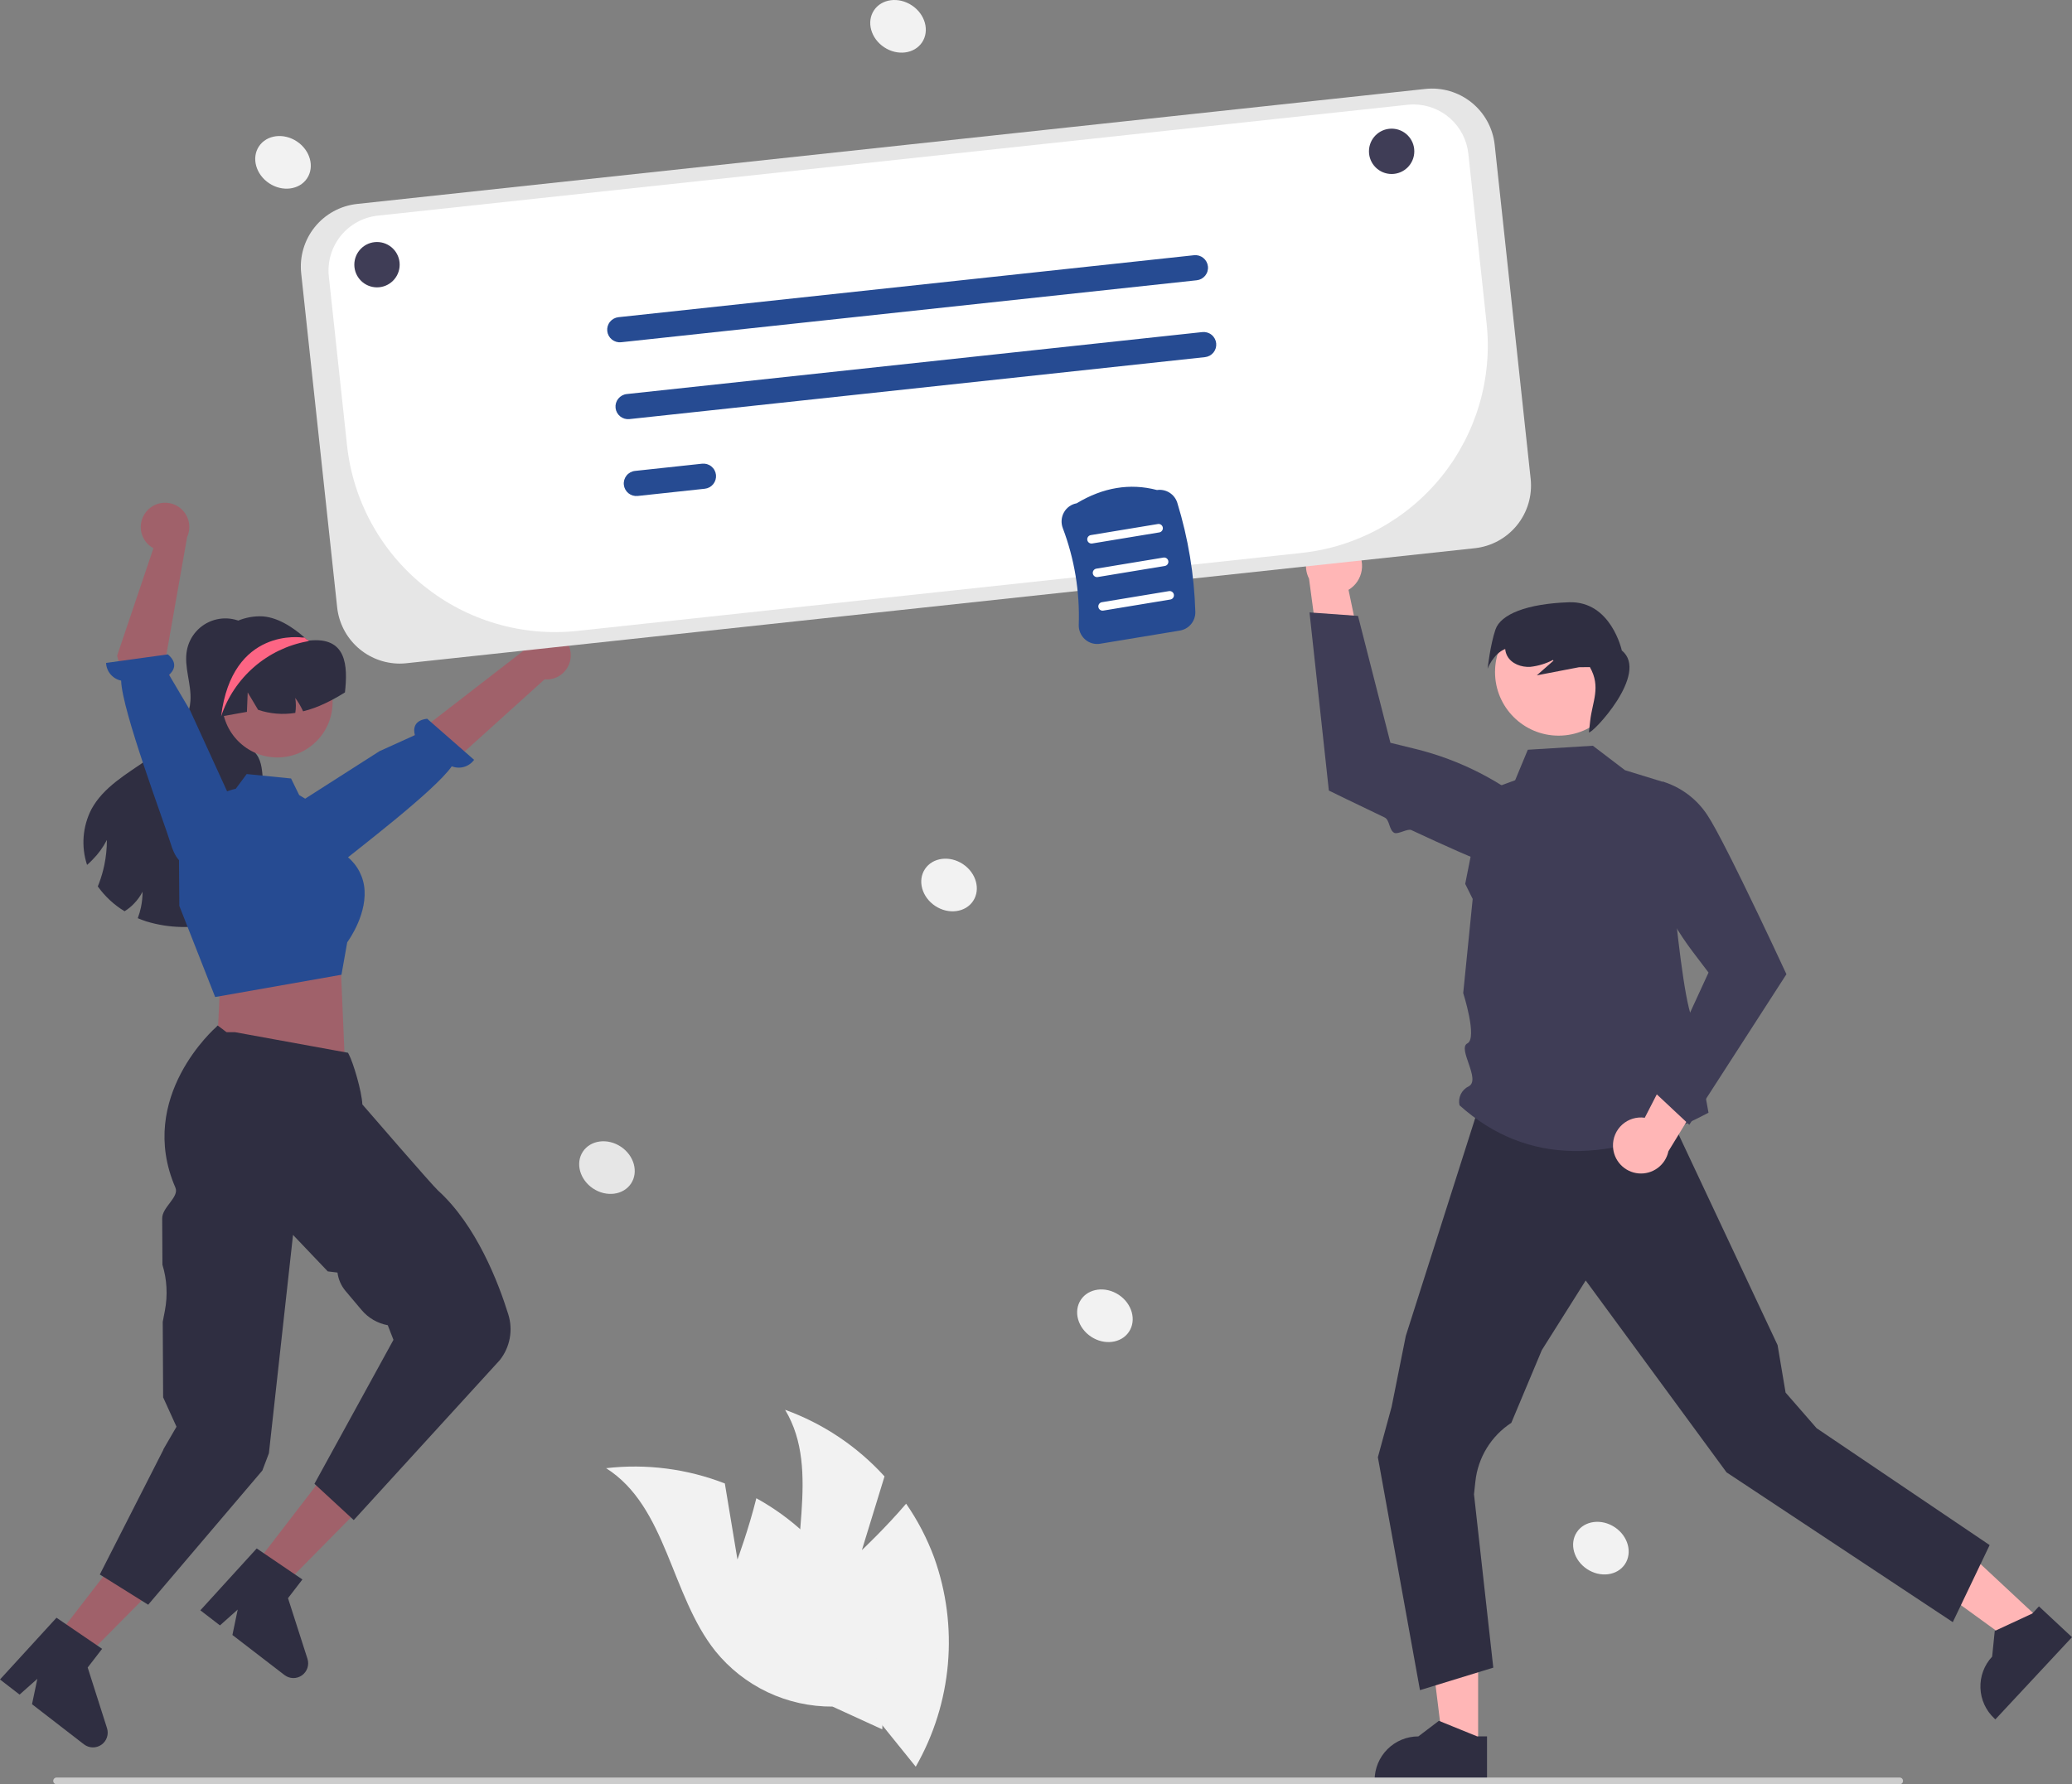 <svg width="375" height="323" viewBox="0 0 375 323" fill="none" xmlns="http://www.w3.org/2000/svg">
<rect x="0" y="0" width="375" height="323" fill="#808080" stroke="none"/>
<g clip-path="url(#clip0_202_107)">
<path d="M155.989 280.608L160.084 267.267C155.156 261.843 148.979 257.703 142.088 255.209C148.82 266.363 142.297 280.915 145.015 293.657C145.894 297.625 147.653 301.344 150.164 304.539C152.675 307.734 155.873 310.323 159.52 312.114L165.735 319.816C168.994 314.123 170.979 307.79 171.555 301.255C172.131 294.72 171.283 288.138 169.07 281.963C167.795 278.51 166.09 275.232 163.995 272.206C160.302 276.549 155.989 280.608 155.989 280.608Z" fill="#F2F2F2"/>
<path d="M133.468 282.313L131.185 268.545C124.355 265.888 116.98 264.939 109.7 265.779C120.7 272.76 121.35 288.694 129.465 298.886C132.02 302.046 135.254 304.59 138.926 306.33C142.598 308.069 146.614 308.96 150.677 308.937L159.675 313.058C160.052 306.509 159.006 299.955 156.607 293.849C154.208 287.744 150.515 282.231 145.78 277.69C143.099 275.169 140.111 272.996 136.887 271.221C135.518 276.756 133.468 282.313 133.468 282.313Z" fill="#F2F2F2"/>
<path d="M267.518 316.392L261.209 316.392L258.208 292.055L267.519 292.055L267.518 316.392Z" fill="#FFB6B6"/>
<path d="M269.127 322.509L248.785 322.508V322.25C248.785 320.15 249.619 318.136 251.104 316.651C252.589 315.166 254.603 314.332 256.702 314.332H256.703L260.419 311.512L267.352 314.332L269.127 314.332L269.127 322.509Z" fill="#2F2E41"/>
<path d="M369.429 293.378L365.128 297.993L345.28 283.596L351.629 276.784L369.429 293.378Z" fill="#FFB6B6"/>
<path d="M375 296.371L361.13 311.253L360.942 311.078C359.406 309.646 358.501 307.662 358.428 305.563C358.354 303.465 359.116 301.422 360.548 299.886L361.02 295.245L367.809 292.095L369.02 290.796L375 296.371Z" fill="#2F2E41"/>
<path d="M360.094 279.7L353.426 293.648L312.478 266.533L306.521 258.415L286.989 231.799L279.05 244.399L273.525 257.571C271.724 258.745 270.207 260.305 269.083 262.138C267.959 263.97 267.255 266.029 267.024 268.167L266.771 270.499L270.262 301.886L256.993 305.961L249.373 263.796L251.864 254.659L254.428 241.834L267.341 201.306H301.895L321.714 243.497L323.163 252.094L328.782 258.544L360.094 279.7Z" fill="#2F2E41"/>
<path d="M288.284 134.998L294.101 139.428L301.116 141.584C301.116 141.584 304.016 182.383 306.629 184.997C309.243 187.61 306.886 187.68 307.411 191.075C307.936 194.47 309.212 201.43 309.212 201.43C291.574 210.768 276.367 211.019 264.153 200.091C263.997 199.415 264.076 198.706 264.378 198.082C264.68 197.457 265.186 196.954 265.813 196.657C268.086 195.451 263.717 189.82 265.575 188.878C267.433 187.937 264.82 179.77 264.82 179.77L266.534 162.73L265.18 160.006L268.485 143.339L274.219 141.244L276.51 135.724L288.284 134.998Z" fill="#3F3D56"/>
<path d="M291.928 207.512C291.902 206.775 292.038 206.042 292.326 205.363C292.614 204.684 293.048 204.077 293.596 203.584C294.144 203.091 294.793 202.724 295.498 202.509C296.204 202.295 296.947 202.237 297.677 202.341L305.875 186.405L310.442 194.52L301.957 208.409C301.702 209.624 301.01 210.703 300.012 211.441C299.014 212.18 297.78 212.526 296.544 212.416C295.308 212.305 294.155 211.745 293.305 210.841C292.454 209.937 291.964 208.753 291.928 207.512Z" fill="#FFB6B6"/>
<path d="M305.734 203.614L323.317 176.359L323.259 176.233C323.192 176.089 319.211 167.489 315.353 159.612C314.759 158.399 314.167 157.203 313.594 156.057C313.346 155.563 313.103 155.079 312.862 154.605C311.242 151.41 309.826 148.77 308.981 147.515C307.112 144.679 304.329 142.568 301.095 141.532L301.013 141.511L300.936 141.543C299.354 142.211 298.046 143.398 297.229 144.908C296.412 146.419 296.134 148.163 296.441 149.853C297.966 158.003 301.364 165.688 306.368 172.3L309.218 176.057L299.312 197.596L305.734 203.614Z" fill="#3F3D56"/>
<path d="M245.272 99.141C245.756 99.697 246.112 100.352 246.316 101.061C246.519 101.769 246.565 102.514 246.45 103.242C246.334 103.97 246.061 104.664 245.648 105.275C245.236 105.886 244.694 106.399 244.062 106.778L247.727 124.321L239.069 120.893L236.916 104.76C236.35 103.655 236.208 102.381 236.518 101.179C236.828 99.977 237.569 98.931 238.599 98.238C239.628 97.546 240.877 97.255 242.107 97.421C243.337 97.588 244.463 98.199 245.272 99.141Z" fill="#FFB6B6"/>
<path d="M237.002 110.864L240.503 143.11L240.627 143.171C240.729 143.221 245.165 145.397 250.609 147.988C251.528 148.425 251.396 150.319 252.356 150.772C253.017 151.083 254.764 149.952 255.432 150.265C261.383 153.048 267.401 155.755 269.799 156.488C273.037 157.514 276.528 157.402 279.693 156.17L279.769 156.135L279.809 156.06C280.618 154.545 280.886 152.8 280.57 151.112C280.254 149.424 279.372 147.894 278.069 146.775C271.753 141.403 264.275 137.574 256.225 135.589L251.645 134.465L245.779 111.494L237.002 110.864Z" fill="#3F3D56"/>
<path d="M282.083 133.171C288.437 133.171 293.588 128.019 293.588 121.664C293.588 115.309 288.437 110.157 282.083 110.157C275.728 110.157 270.577 115.309 270.577 121.664C270.577 128.019 275.728 133.171 282.083 133.171Z" fill="#FFB6B6"/>
<path d="M270.659 113.953C271.606 111.2 276.316 109.29 283.952 109.025C291.588 108.759 293.524 117.759 293.524 117.759C298.622 121.895 288.081 132.968 287.571 132.569L287.801 130.488C288.18 127.043 289.794 124.354 287.742 120.763L285.772 120.786C283.227 121.275 280.683 121.764 278.138 122.254L281.151 119.601L281.066 119.47C279.784 120.137 278.39 120.56 276.953 120.718C275.334 120.813 273.564 120.169 272.789 118.744C272.582 118.353 272.455 117.924 272.417 117.482C270.233 118.355 269.235 121.047 269.235 121.047C269.235 121.047 269.713 116.706 270.659 113.953Z" fill="#2F2E41"/>
<path d="M46.356 114.643C46.2 114.445 46.032 114.257 45.853 114.08C45.897 114.02 45.941 113.954 45.984 113.894L46.356 114.643Z" fill="#2F2E41"/>
<path d="M48.594 160.925C46.712 164.269 42.953 166.135 39.227 167.048C35.042 168.145 30.635 168.059 26.496 166.802C25.971 166.632 25.445 166.435 24.936 166.217C25.181 165.567 25.375 164.899 25.517 164.219C25.707 163.3 25.802 162.363 25.801 161.423C25.386 162.232 24.849 162.972 24.209 163.617C23.715 164.137 23.154 164.587 22.54 164.958C20.637 163.803 18.99 162.273 17.698 160.46C17.78 160.258 17.862 160.055 17.939 159.853C18.336 158.795 18.651 157.709 18.88 156.602C19.191 155.107 19.347 153.583 19.345 152.055C18.67 153.372 17.796 154.575 16.752 155.623C16.439 155.958 16.106 156.274 15.756 156.57C15.213 154.922 15.004 153.183 15.139 151.454C15.274 149.724 15.752 148.039 16.544 146.496C18.71 142.49 22.912 140.11 26.654 137.522C30.402 134.933 34.15 131.431 34.467 126.884C34.681 123.814 33.258 120.739 33.827 117.719C34.066 116.445 34.651 115.261 35.516 114.297C36.382 113.332 37.495 112.624 38.736 112.248C39.976 111.873 41.295 111.845 42.55 112.168C43.806 112.491 44.948 113.152 45.853 114.08C43.73 117.089 41.618 120.203 40.759 123.782C39.884 127.426 40.601 131.7 43.473 134.113C44.458 134.944 45.667 135.535 46.427 136.575C47.44 137.954 47.445 139.793 47.609 141.489C47.938 144.788 49.015 147.962 49.595 151.229C50.181 154.49 50.214 158.031 48.594 160.925Z" fill="#2F2E41"/>
<path d="M10.012 296.621L15.006 300.48L32.263 283.053L24.893 277.358L10.012 296.621Z" fill="#A0616A"/>
<path d="M10.225 292.851L18.482 298.48L15.869 301.862L19.368 312.845C19.541 313.388 19.536 313.971 19.354 314.51C19.172 315.05 18.822 315.517 18.356 315.843C17.89 316.17 17.331 316.339 16.762 316.325C16.193 316.312 15.643 316.117 15.193 315.769L5.795 308.507L6.76 303.909L3.543 306.766L0 304.028L10.225 292.851Z" fill="#2F2E41"/>
<path d="M35.346 124.365C35.345 126.316 35.823 128.238 36.738 129.961C37.653 131.684 38.977 133.157 40.594 134.249C42.211 135.34 44.071 136.019 46.011 136.224C47.952 136.429 49.913 136.155 51.722 135.425C53.531 134.695 55.134 133.532 56.389 132.039C57.644 130.545 58.514 128.766 58.921 126.857C59.328 124.949 59.26 122.97 58.724 121.094C58.188 119.218 57.2 117.502 55.846 116.097L55.789 116.04C55.693 115.94 55.598 115.84 55.498 115.744L55.496 115.744L55.494 115.743L55.493 115.741L55.493 115.739C55.369 115.625 55.245 115.511 55.116 115.401C53.019 113.56 50.07 111.563 47.062 111.563C40.478 111.563 35.346 117.78 35.346 124.365Z" fill="#2F2E41"/>
<path d="M103.281 118.244C103.338 118.879 103.255 119.52 103.038 120.12C102.82 120.72 102.474 121.266 102.023 121.718C101.573 122.169 101.028 122.517 100.429 122.736C99.829 122.955 99.189 123.039 98.553 122.984L69.039 149.635L63.96 141.613L94.568 117.938C94.732 116.876 95.28 115.91 96.108 115.225C96.936 114.54 97.986 114.183 99.06 114.22C100.134 114.258 101.157 114.688 101.935 115.43C102.713 116.171 103.192 117.172 103.281 118.244Z" fill="#A0616A"/>
<path d="M56.425 157.68C56.425 157.68 57.523 159.708 61.274 156.576C64.277 154.069 78.665 143.183 81.764 138.722C82.472 139.002 83.253 139.039 83.984 138.827C84.715 138.615 85.355 138.165 85.802 137.549L77.31 130.111C74.769 130.403 74.823 132.111 75.088 133.08L68.682 135.983L52.14 146.556L55.605 156.228L56.425 157.68Z" fill="#264B92"/>
<path d="M40.4 176.368L39.781 179.314L39.256 190.182L62.382 191.453L61.663 174.738L59.422 171.055L40.4 176.368Z" fill="#A0616A"/>
<path d="M50.201 137.119C55.721 137.119 60.195 132.644 60.195 127.123C60.195 121.603 55.721 117.127 50.201 117.127C44.681 117.127 40.206 121.603 40.206 127.123C40.206 132.644 44.681 137.119 50.201 137.119Z" fill="#A0616A"/>
<path d="M32.457 163.992L32.395 155.683C32.394 152.694 33.406 149.792 35.265 147.451C37.125 145.11 39.722 143.469 42.635 142.794L42.672 142.785L44.649 140.122L52.678 140.926L54.15 143.934L59.968 147.399L62.208 154.601C63.179 155.248 64.007 156.089 64.64 157.07C65.273 158.051 65.698 159.152 65.888 160.305C66.648 165.163 63.247 170.024 62.842 170.582L61.8 176.454L39.123 180.455L38.938 180.479L32.457 163.992Z" fill="#264B92"/>
<path d="M62.431 125.341C61.265 126.08 60.056 126.747 58.809 127.338C57.544 127.946 56.22 128.425 54.859 128.767C54.469 127.912 53.992 127.099 53.436 126.342C53.579 127.239 53.583 128.153 53.447 129.051C51.19 129.415 48.879 129.226 46.712 128.498L44.83 125.341L44.688 128.865C43.128 129.15 41.575 129.418 40.015 129.697C39.922 129.708 39.829 129.73 39.742 129.746C38.773 125.379 40.147 120.57 43.2 117.659C44.715 116.228 46.606 115.258 48.652 114.861C50.697 114.464 52.814 114.656 54.755 115.415C55.001 115.513 55.252 115.623 55.493 115.738L55.494 115.74L55.495 115.742L55.497 115.743L55.499 115.743C55.641 115.814 55.761 115.984 55.92 115.968C62.748 115.207 62.967 120.504 62.431 125.341Z" fill="#2F2E41"/>
<path d="M45.804 283.732L50.805 287.581L68.028 270.119L60.647 264.44L45.804 283.732Z" fill="#A0616A"/>
<path d="M46.462 280.31L54.731 285.923L52.125 289.31L55.647 300.286C55.821 300.828 55.817 301.412 55.636 301.951C55.455 302.491 55.106 302.959 54.64 303.286C54.175 303.614 53.616 303.784 53.047 303.771C52.478 303.759 51.928 303.565 51.477 303.218L42.065 295.975L43.021 291.375L39.809 294.239L36.261 291.508L46.462 280.31Z" fill="#2F2E41"/>
<path d="M29.576 262.421L29.575 262.356L31.945 258.271L29.525 252.953L29.453 239.291L29.845 237.24C30.373 234.482 30.219 231.636 29.398 228.951L29.354 220.635C29.268 218.552 32.495 216.719 31.743 214.983C24.63 198.567 39.006 186.044 39.103 185.943L39.397 185.638L40.991 186.845L42.508 186.847L62.98 190.578L63.128 190.854C63.933 192.364 65.487 197.571 65.579 199.927C66.6 201.108 78.222 214.559 79.255 215.493C86.237 221.811 90.234 232.268 91.995 237.939C92.432 239.341 92.52 240.828 92.252 242.271C91.983 243.715 91.365 245.07 90.453 246.22L64.023 275.174L56.91 268.608L71.211 242.544L70.18 239.9C68.33 239.558 66.655 238.586 65.442 237.147L62.546 233.709C61.745 232.76 61.235 231.599 61.08 230.366L59.323 230.154L53.033 223.549L48.668 263.078L47.482 266.2L26.819 290.496L18.065 285.024L29.576 262.421Z" fill="#2F2E41"/>
<path d="M26.42 92.689C26.023 93.189 25.74 93.77 25.592 94.391C25.444 95.012 25.433 95.658 25.562 96.283C25.69 96.908 25.954 97.498 26.335 98.01C26.715 98.522 27.204 98.945 27.765 99.248L21.195 118.703L26.56 139.319L35.212 135.407L29.873 119.857L33.867 97.222C34.314 96.244 34.386 95.137 34.071 94.11C33.756 93.082 33.074 92.206 32.156 91.647C31.238 91.089 30.148 90.886 29.09 91.078C28.033 91.27 27.083 91.844 26.42 92.689Z" fill="#A0616A"/>
<path d="M34.339 156.306C34.339 156.306 32.307 157.397 30.894 152.719C29.762 148.974 22.063 128.638 21.924 123.208C21.179 123.053 20.506 122.655 20.012 122.076C19.518 121.496 19.23 120.769 19.195 120.009L30.377 118.461C32.34 120.102 31.356 121.498 30.602 122.163L34.411 128.615L42.372 146.033L35.822 155.543L34.339 156.306Z" fill="#264B92"/>
<path d="M40.013 129.696C41.161 126.232 43.22 123.142 45.974 120.748C48.728 118.355 52.075 116.746 55.665 116.092C55.679 116.088 55.727 116.068 55.789 116.04C55.827 116.016 55.874 115.992 55.922 115.968C55.779 115.887 55.641 115.816 55.498 115.744L55.496 115.744L55.494 115.743L55.493 115.741L55.493 115.739C55.369 115.625 55.245 115.511 55.116 115.401L54.754 115.415C54.754 115.415 42.02 113.398 40.013 129.696Z" fill="#FD6584"/>
<path d="M204.328 241.083C205.717 238.994 204.895 236.004 202.49 234.404C200.086 232.804 197.01 233.2 195.62 235.29C194.23 237.379 195.053 240.369 197.458 241.969C199.862 243.569 202.938 243.173 204.328 241.083Z" fill="#F2F2F2"/>
<path d="M176.116 163.106C177.506 161.016 176.683 158.026 174.279 156.426C171.874 154.826 168.798 155.222 167.408 157.312C166.019 159.401 166.841 162.392 169.246 163.991C171.65 165.591 174.726 165.195 176.116 163.106Z" fill="#F2F2F2"/>
<path d="M294.093 283.151C295.482 281.061 294.66 278.071 292.255 276.471C289.851 274.871 286.775 275.267 285.385 277.357C283.995 279.446 284.818 282.436 287.222 284.036C289.627 285.636 292.703 285.24 294.093 283.151Z" fill="#F2F2F2"/>
<path d="M55.575 32.287C56.964 30.198 56.142 27.207 53.737 25.607C51.333 24.008 48.257 24.404 46.867 26.493C45.477 28.583 46.3 31.573 48.704 33.173C51.109 34.773 54.185 34.377 55.575 32.287Z" fill="#F2F2F2"/>
<path d="M166.883 7.663C168.273 5.573 167.45 2.583 165.046 0.983C162.641 -0.617 159.565 -0.221 158.175 1.869C156.786 3.958 157.608 6.949 160.013 8.549C162.417 10.149 165.493 9.752 166.883 7.663Z" fill="#F2F2F2"/>
<path d="M114.204 214.26C115.593 212.171 114.771 209.181 112.366 207.581C109.962 205.981 106.886 206.377 105.496 208.466C104.106 210.556 104.929 213.546 107.334 215.146C109.738 216.746 112.814 216.35 114.204 214.26Z" fill="#E6E6E6"/>
<path d="M343.808 323H10.245C10.083 323 9.929 322.935 9.814 322.821C9.7 322.706 9.636 322.551 9.636 322.389C9.636 322.228 9.7 322.072 9.814 321.958C9.929 321.843 10.083 321.779 10.245 321.778H343.808C343.97 321.778 344.125 321.843 344.24 321.957C344.355 322.072 344.419 322.227 344.419 322.389C344.419 322.551 344.355 322.707 344.24 322.821C344.125 322.936 343.97 323 343.808 323Z" fill="#CCCCCC"/>
<path d="M72.329 120.128C69.523 120.12 66.819 119.078 64.733 117.201C62.647 115.324 61.325 112.744 61.022 109.955L54.51 49.467C54.19 46.464 55.074 43.456 56.968 41.104C58.863 38.752 61.613 37.248 64.615 36.921L257.97 16.099C260.973 15.779 263.98 16.663 266.332 18.558C268.684 20.453 270.188 23.203 270.515 26.206L277.027 86.693C277.347 89.696 276.463 92.704 274.568 95.056C272.674 97.408 269.924 98.913 266.921 99.239L73.566 120.061C73.155 120.106 72.742 120.128 72.329 120.128Z" fill="#E6E6E6"/>
<path d="M255.841 18.907C255.477 18.907 255.114 18.927 254.753 18.966L68.369 39.037C67.066 39.178 65.803 39.573 64.653 40.202C63.502 40.83 62.487 41.679 61.664 42.7C60.842 43.721 60.229 44.894 59.86 46.152C59.491 47.41 59.373 48.728 59.513 50.031L62.806 80.615C63.338 85.559 64.839 90.35 67.222 94.714C69.606 99.078 72.826 102.93 76.697 106.049C80.569 109.169 85.018 111.495 89.789 112.895C94.559 114.296 99.559 114.742 104.503 114.21L235.562 100.096C240.49 99.566 245.266 98.069 249.616 95.693C253.966 93.316 257.806 90.106 260.916 86.245C264.025 82.384 266.344 77.949 267.74 73.192C269.136 68.435 269.581 63.45 269.05 58.52L265.746 27.823C265.482 25.377 264.326 23.115 262.498 21.47C260.67 19.825 258.3 18.912 255.841 18.907Z" fill="white"/>
<path d="M216.591 50.736L112.418 61.954C112.12 61.986 111.819 61.96 111.532 61.876C111.244 61.791 110.976 61.651 110.742 61.464C110.509 61.276 110.315 61.044 110.171 60.781C110.027 60.518 109.937 60.229 109.905 59.931C109.873 59.633 109.9 59.332 109.984 59.044C110.069 58.757 110.209 58.489 110.397 58.256C110.585 58.022 110.817 57.828 111.08 57.685C111.344 57.542 111.632 57.452 111.93 57.42L216.103 46.202C216.401 46.169 216.702 46.196 216.99 46.28C217.277 46.364 217.545 46.504 217.779 46.692C218.012 46.88 218.206 47.112 218.35 47.375C218.494 47.638 218.584 47.926 218.616 48.224C218.649 48.522 218.622 48.824 218.537 49.111C218.453 49.398 218.312 49.667 218.124 49.9C217.936 50.133 217.704 50.327 217.441 50.47C217.178 50.614 216.889 50.704 216.591 50.736Z" fill="#264B92"/>
<path d="M218.089 64.65L113.916 75.868C113.315 75.933 112.713 75.756 112.242 75.377C111.771 74.997 111.47 74.447 111.406 73.845C111.341 73.244 111.518 72.642 111.897 72.171C112.276 71.7 112.827 71.399 113.428 71.334L217.601 60.116C218.202 60.051 218.804 60.228 219.275 60.608C219.746 60.987 220.047 61.538 220.111 62.139C220.176 62.74 219.999 63.342 219.62 63.813C219.241 64.284 218.69 64.585 218.089 64.65Z" fill="#264B92"/>
<path d="M127.554 88.475L115.414 89.782C114.813 89.847 114.211 89.67 113.74 89.291C113.269 88.911 112.968 88.361 112.904 87.759C112.839 87.158 113.016 86.556 113.395 86.085C113.774 85.614 114.325 85.313 114.926 85.248L127.066 83.941C127.364 83.909 127.665 83.935 127.953 84.019C128.24 84.103 128.509 84.243 128.742 84.431C128.976 84.619 129.17 84.851 129.313 85.114C129.457 85.377 129.548 85.666 129.58 85.963C129.612 86.261 129.585 86.563 129.5 86.85C129.416 87.138 129.276 87.406 129.087 87.639C128.899 87.872 128.667 88.066 128.404 88.21C128.141 88.353 127.852 88.443 127.554 88.475Z" fill="#264B92"/>
<path d="M68.23 52.019C70.497 52.019 72.334 50.182 72.334 47.915C72.334 45.649 70.497 43.811 68.23 43.811C65.964 43.811 64.127 45.649 64.127 47.915C64.127 50.182 65.964 52.019 68.23 52.019Z" fill="#3F3D56"/>
<path d="M251.864 31.499C254.13 31.499 255.967 29.661 255.967 27.395C255.967 25.128 254.13 23.291 251.864 23.291C249.597 23.291 247.76 25.128 247.76 27.395C247.76 29.661 249.597 31.499 251.864 31.499Z" fill="#3F3D56"/>
<path d="M196.385 115.754C196.008 115.423 195.71 115.012 195.511 114.551C195.313 114.09 195.22 113.591 195.238 113.089C195.445 107.128 194.463 101.185 192.351 95.607C192.172 95.138 192.099 94.635 192.139 94.135C192.178 93.635 192.329 93.149 192.58 92.714C192.82 92.296 193.148 91.936 193.543 91.659C193.937 91.381 194.387 91.194 194.861 91.109C199.631 88.23 204.521 87.422 209.397 88.707C210.184 88.591 210.985 88.76 211.659 89.182C212.332 89.604 212.833 90.253 213.072 91.011C215.046 97.422 216.144 104.07 216.336 110.775C216.355 111.579 216.082 112.363 215.569 112.983C215.056 113.603 214.337 114.016 213.543 114.148L199.112 116.533C198.628 116.614 198.133 116.586 197.661 116.451C197.189 116.317 196.754 116.079 196.385 115.754Z" fill="#264B92"/>
<path d="M197.667 98.386L209.813 96.379C209.913 96.363 210.009 96.327 210.095 96.274C210.181 96.22 210.255 96.151 210.314 96.068C210.374 95.986 210.416 95.893 210.439 95.795C210.462 95.696 210.465 95.594 210.449 95.494C210.432 95.394 210.396 95.299 210.343 95.213C210.289 95.127 210.219 95.052 210.137 94.993C210.055 94.935 209.961 94.893 209.863 94.87C209.764 94.847 209.662 94.844 209.562 94.861L197.416 96.868C197.215 96.901 197.036 97.013 196.918 97.179C196.799 97.345 196.751 97.551 196.784 97.752C196.818 97.953 196.929 98.133 197.095 98.251C197.26 98.37 197.466 98.419 197.667 98.386Z" fill="white"/>
<path d="M198.67 104.46L210.816 102.453C211.018 102.42 211.198 102.308 211.317 102.142C211.435 101.976 211.483 101.77 211.45 101.568C211.417 101.367 211.305 101.187 211.139 101.068C210.973 100.949 210.767 100.901 210.566 100.934L198.42 102.941C198.32 102.958 198.224 102.993 198.138 103.047C198.052 103.1 197.977 103.17 197.918 103.252C197.859 103.334 197.817 103.427 197.794 103.526C197.771 103.624 197.768 103.726 197.784 103.826C197.801 103.926 197.837 104.022 197.89 104.108C197.944 104.194 198.014 104.268 198.096 104.327C198.178 104.386 198.271 104.428 198.37 104.451C198.469 104.473 198.571 104.477 198.67 104.46Z" fill="white"/>
<path d="M199.674 110.534L211.82 108.527C212.021 108.493 212.201 108.382 212.32 108.216C212.439 108.05 212.487 107.843 212.454 107.642C212.42 107.441 212.308 107.261 212.143 107.142C211.977 107.023 211.77 106.975 211.569 107.008L199.423 109.015C199.323 109.032 199.228 109.068 199.142 109.121C199.056 109.174 198.982 109.244 198.923 109.326C198.864 109.408 198.822 109.501 198.799 109.6C198.776 109.698 198.773 109.8 198.789 109.9C198.806 110 198.842 110.095 198.895 110.181C198.948 110.267 199.018 110.341 199.1 110.4C199.183 110.459 199.275 110.501 199.374 110.524C199.472 110.547 199.574 110.55 199.674 110.534Z" fill="white"/>
</g>
<defs>
<clipPath id="clip0_202_107">
<rect width="375" height="323" fill="white"/>
</clipPath>
</defs>
</svg>
